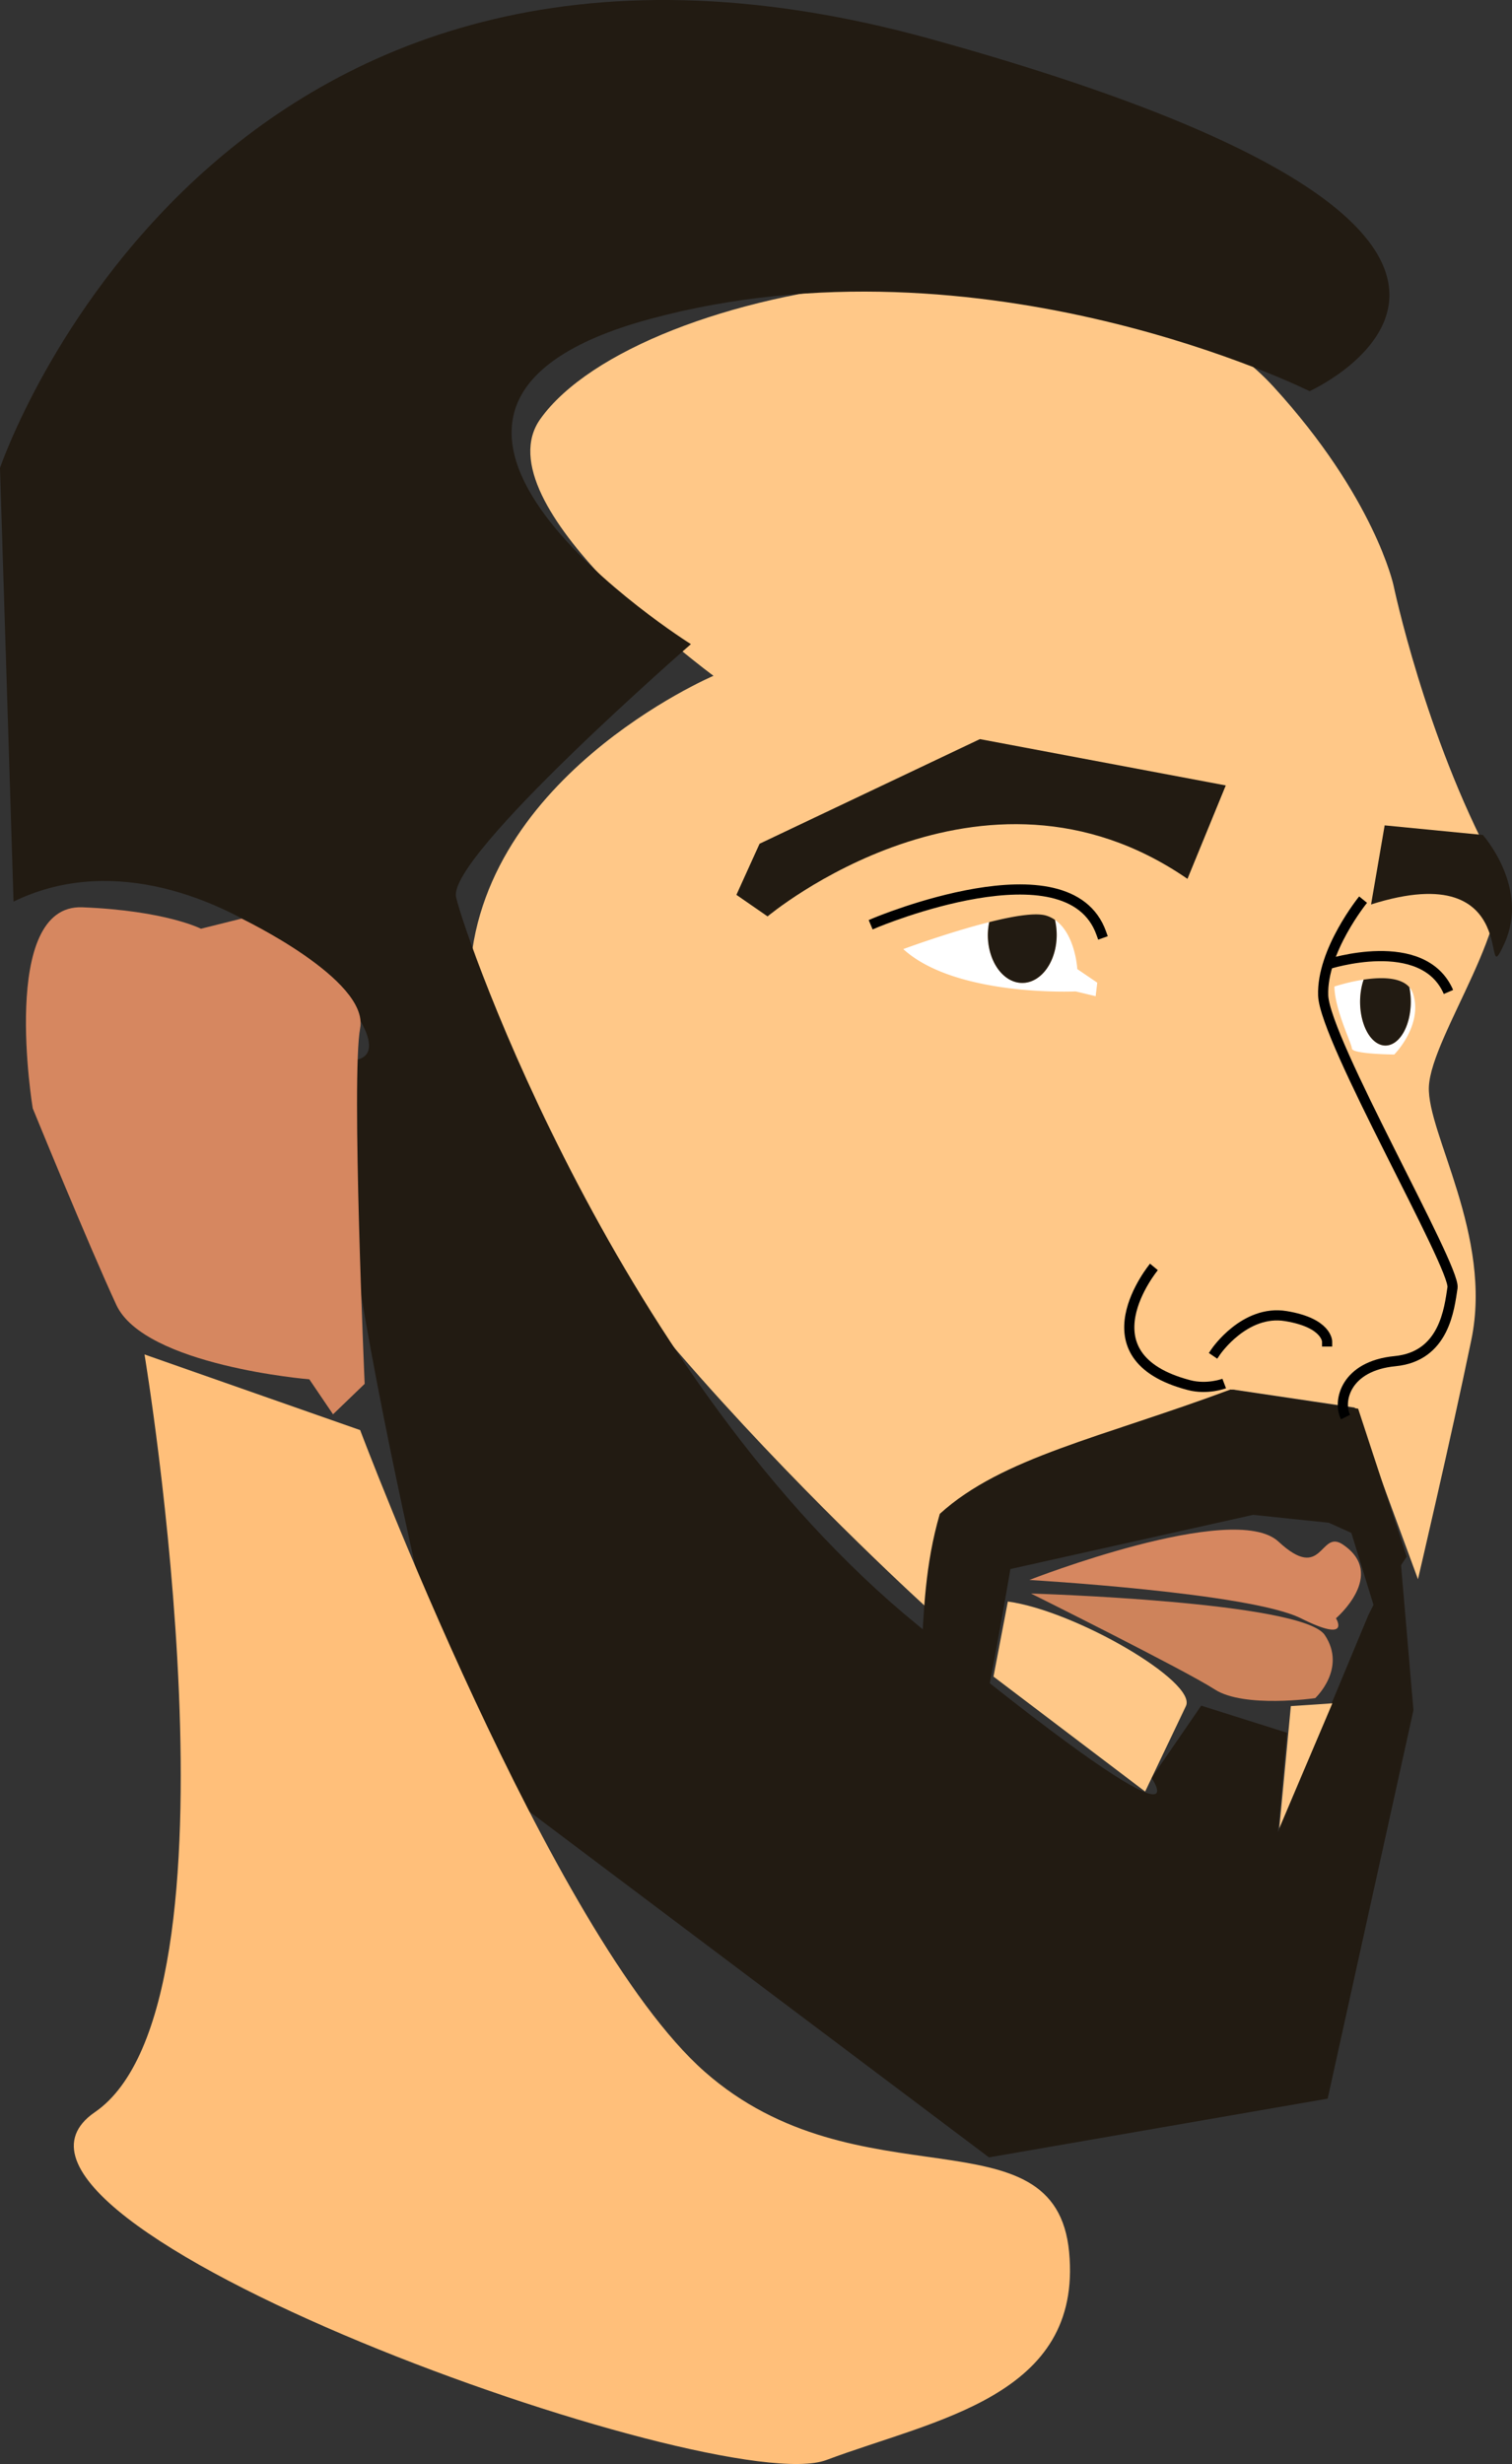 <?xml version="1.0" encoding="UTF-8" standalone="no"?>
<!-- Created with Inkscape (http://www.inkscape.org/) -->

<svg
   width="89.346mm"
   height="145.565mm"
   viewBox="0 0 89.346 145.565"
   version="1.1"
   id="svg1"
   xml:space="preserve"
   sodipodi:docname="portret.svg"
   inkscape:version="1.3.2 (091e20e, 2023-11-25, custom)"
   xmlns:inkscape="http://www.inkscape.org/namespaces/inkscape"
   xmlns:sodipodi="http://sodipodi.sourceforge.net/DTD/sodipodi-0.dtd"
   xmlns="http://www.w3.org/2000/svg"
   xmlns:svg="http://www.w3.org/2000/svg"><rect x="0" y="0" width="89.346" height="145.565" fill="#333333" stroke="none"/><sodipodi:namedview
     id="namedview1"
     pagecolor="#ffffff"
     bordercolor="#000000"
     borderopacity="0.25"
     inkscape:showpageshadow="2"
     inkscape:pageopacity="0.0"
     inkscape:pagecheckerboard="0"
     inkscape:deskcolor="#d1d1d1"
     inkscape:document-units="mm"
     inkscape:zoom="0.49575348"
     inkscape:cx="383.255"
     inkscape:cy="509.32573"
     inkscape:window-width="1920"
     inkscape:window-height="1001"
     inkscape:window-x="-9"
     inkscape:window-y="-9"
     inkscape:window-maximized="1"
     inkscape:current-layer="layer1"
     inkscape:export-bgcolor="#ffffff00" /><defs
     id="defs1" /><g
     inkscape:label="Warstwa 1"
     inkscape:groupmode="layer"
     id="layer1"
     style="display:inline"
     transform="translate(-68.047,-41.2)"><path
       style="display:inline;fill:#ffc888;fill-opacity:1;stroke-width:1"
       d="m 99.984,65.94 c 5.813,-8.115 33.406,-12.724 43.315,-1.896 5.986,6.542 7.094,11.741 7.094,11.741 0,0 1.852,8.86 5.919,16.436 1.646,3.065 -3.704,10.145 -3.83,13.185 -0.113,2.732 3.781,8.806 2.509,14.944 -1.237,5.972 -3.154,14.143 -3.154,14.143 l -3.736,-10.14 -7.205,-1.067 -17.078,7.472 -0.801,5.604 c 0,0 -27.219,-24.55 -27.219,-36.825 0,-12.275 14.41,-18.413 14.41,-18.413 0,0 -13.828,-10.153 -10.225,-15.182 z"
       id="path1"
       sodipodi:nodetypes="sscssscccccscs"
       inkscape:export-filename="path1.png"
       inkscape:export-xdpi="96"
       inkscape:export-ydpi="96" /><path
       style="fill:#221b12;fill-opacity:1;stroke-width:1"
       d="m 68.847,94.465 -0.801,-25.618 c 0,0 12.542,-37.092 54.971,-25.351 42.429,11.741 22.415,20.814 22.415,20.814 0,0 -19.213,-9.607 -38.96,-4.27 -19.747,5.337 2.402,19.213 2.402,19.213 0,0 -14.41,12.542 -13.876,14.944 0.534,2.402 9.607,28.553 27.219,42.963 17.612,14.41 13.876,9.073 13.876,9.073 l 2.935,-4.27 5.07,1.601 -0.534,5.871 5.337,-12.809 1.868,-3.736 0.801,9.34 -5.07,22.949 -20.014,3.469 -31.221,-23.483 c 0,0 -10.14,-40.561 -6.138,-41.362 4.003,-0.801 -9.34,-14.677 -20.281,-9.34 z"
       id="path2" /><path
       style="fill:#ffbf7a;fill-opacity:1;stroke-width:1"
       d="m 76.586,121.216 c 0,0 6.404,38.36 -2.935,44.764 -9.34,6.404 36.825,22.949 43.23,20.547 6.404,-2.402 15.144,-3.736 14.343,-12.275 -0.801,-8.539 -12.475,-2.668 -21.548,-10.674 -9.073,-8.005 -20.347,-37.893 -20.347,-37.893 z"
       id="path3"
       sodipodi:nodetypes="csssscc" /><path
       style="fill:#d68760;fill-opacity:1;stroke-width:1"
       d="m 128.876,134.537 c 0,0 13.02,0.755 16.039,2.264 3.019,1.51 2.076,0 2.076,0 0,0 3.043,-2.593 0.4,-4.361 -1.368,-0.915 -1.155,2.285 -3.797,-0.168 -2.642,-2.453 -14.718,2.264 -14.718,2.264 z"
       id="path4"
       sodipodi:nodetypes="cscssc" /><path
       style="fill:#221b12;fill-opacity:1;stroke-width:1"
       d="m 126.153,142.298 c 0.267,-0.6 1.601,-8.406 1.601,-8.406 l 14.343,-3.202 4.47,0.467 1.334,0.6 1.334,4.336 1.935,-2.935 -2.869,-8.739 -7.538,-1.134 c -7.626,2.845 -13.49,3.995 -17.181,7.346 -0.877,3.014 -0.95,5.76 -1.098,8.531 z"
       id="path5"
       sodipodi:nodetypes="cccccccccccc" /><path
       style="fill:#ce835b;fill-opacity:1;stroke-width:1"
       d="m 128.97,135.339 c 0,0 9.104,4.529 10.85,5.661 1.745,1.132 5.944,0.519 5.944,0.519 0,0 1.887,-1.745 0.566,-3.727 -1.321,-1.981 -17.36,-2.453 -17.36,-2.453 z"
       id="path6" /><path
       style="fill:#d68760;fill-opacity:1;stroke-width:1"
       d="m 87.727,124.752 -1.401,-2.068 c 0,0 -9.74,-0.801 -11.408,-4.403 -1.668,-3.602 -4.937,-11.608 -4.937,-11.608 0,0 -2.001,-12.075 2.935,-11.875 4.937,0.2 7.005,1.268 7.005,1.268 l 2.402,-0.6 c 0,0 7.539,3.602 7.005,6.471 -0.534,2.869 0.267,21.014 0.267,21.014 z"
       id="path7" /><path
       d="m 130.386,95.542 a 2.035,2.835 0 0 1 0.103,0.89 2.035,2.835 0 0 1 -2.035,2.835 2.035,2.835 0 0 1 -2.034,-2.835 2.035,2.835 0 0 1 0.082,-0.758 c -2.404,0.604 -5.077,1.595 -5.079,1.596 3.113,2.83 10.189,2.5 10.189,2.5 l 1.179,0.283 0.095,-0.801 -1.179,-0.802 c 0,0 -0.112,-2.074 -1.32,-2.907 z"
       style="fill:#ffffff"
       id="path16" /><path
       d="m 130.386,95.542 c -0.155,-0.107 -0.327,-0.194 -0.52,-0.253 -0.629,-0.192 -1.95,0.03 -3.365,0.386 a 2.035,2.835 0 0 0 -0.082,0.758 2.035,2.835 0 0 0 2.034,2.835 2.035,2.835 0 0 0 2.035,-2.835 2.035,2.835 0 0 0 -0.103,-0.89 z"
       style="display:inline;fill:#221b12;fill-opacity:1"
       id="path17" /><path
       style="fill:#221b12;fill-opacity:1;stroke-width:1"
       d="m 138.216,93.119 2.264,-5.519 -14.529,-2.736 -13.02,6.18 -1.368,3.019 1.84,1.274 c 0,0 12.642,-10.614 24.813,-2.217 z"
       id="path10" /><path
       style="fill:#221b12;fill-opacity:1;stroke-width:1"
       d="m 149.066,94.629 0.802,-4.67 5.802,0.566 c 0,0 2.783,3.113 1.274,6.416 -1.51,3.302 1.368,-5.236 -7.878,-2.311 z"
       id="path11" /><path
       style="display:inline;fill:none;fill-opacity:1;stroke:#000000;stroke-width:0.6;stroke-linecap:square;stroke-miterlimit:1;stroke-dasharray:none;stroke-dashoffset:0;stroke-opacity:1"
       d="m 119.772,95.714 c 0,0 11.416,-4.812 13.35,0.613"
       id="path12" /><path
       style="fill:none;fill-opacity:1;stroke:#000000;stroke-width:0.6;stroke-dasharray:none;stroke-opacity:1"
       d="m 136.235,116.045 c 0,0 -4.393,5.294 2.076,6.982 1.085,0.283 2.076,-0.094 2.076,-0.094"
       id="path13"
       sodipodi:nodetypes="csc" /><path
       style="fill:none;fill-opacity:1;stroke:#000000;stroke-width:0.6;stroke-dasharray:none;stroke-opacity:1"
       d="m 148.594,94.346 c 0,0 -2.453,3.019 -2.359,5.661 0.094,2.642 7.831,16.039 7.642,17.265 -0.189,1.226 -0.472,4.057 -3.396,4.34 -2.925,0.283 -3.396,2.359 -2.925,3.302"
       id="path14" /><path
       style="fill:none;fill-opacity:1;stroke:#000000;stroke-width:0.6;stroke-dasharray:none;stroke-opacity:1"
       d="m 146.5,98.167 c 0,0 5.637,-1.835 7.138,1.634"
       id="path15" /><path
       d="m 151.328,99.52 a 1.498,2.589 0 0 1 0.085,0.858 1.498,2.589 0 0 1 -1.498,2.588 1.498,2.589 0 0 1 -1.498,-2.588 1.498,2.589 0 0 1 0.208,-1.305 c -0.935,0.142 -1.727,0.408 -1.727,0.408 0.024,1.368 1.012,3.333 1.036,3.663 0.024,0.33 2.5,0.353 2.5,0.353 0,0 1.675,-1.674 1.132,-3.538 -0.051,-0.174 -0.132,-0.319 -0.239,-0.44 z"
       style="fill:#ffffff;stroke-width:0.6;stroke-linecap:square;stroke-miterlimit:1"
       id="path20" /><path
       d="m 151.328,99.52 c -0.536,-0.609 -1.702,-0.599 -2.703,-0.447 a 1.498,2.589 0 0 0 -0.208,1.305 1.498,2.589 0 0 0 1.498,2.588 1.498,2.589 0 0 0 1.498,-2.588 1.498,2.589 0 0 0 -0.085,-0.858 z"
       style="fill:#221b12;fill-opacity:1;stroke-width:0.633;stroke-linecap:square;stroke-miterlimit:1"
       id="path21" /><path
       style="fill:none;fill-opacity:1;stroke:#000000;stroke-width:0.6;stroke-linecap:square;stroke-miterlimit:1;stroke-dasharray:none;stroke-dashoffset:0;stroke-opacity:1"
       d="m 139.896,121.05 c 0,0 1.701,-2.502 4.136,-2.101 2.435,0.4 2.435,1.501 2.435,1.501"
       id="path22" /><path
       style="fill:#ffc888;fill-opacity:1;stroke:none;stroke-width:0.6;stroke-linecap:square;stroke-miterlimit:1"
       d="m 127.602,135.811 -0.849,4.434 8.963,6.793 2.406,-5.047 c 0.697,-1.413 -6.509,-5.63 -10.52,-6.18 z"
       id="path8"
       sodipodi:nodetypes="ccccc" /><path
       style="fill:#ffc888;fill-opacity:1;stroke:none;stroke-width:0.6;stroke-linecap:square;stroke-miterlimit:1"
       d="m 143.641,149.208 3.137,-7.383 -2.453,0.165 z"
       id="path9" /></g></svg>
